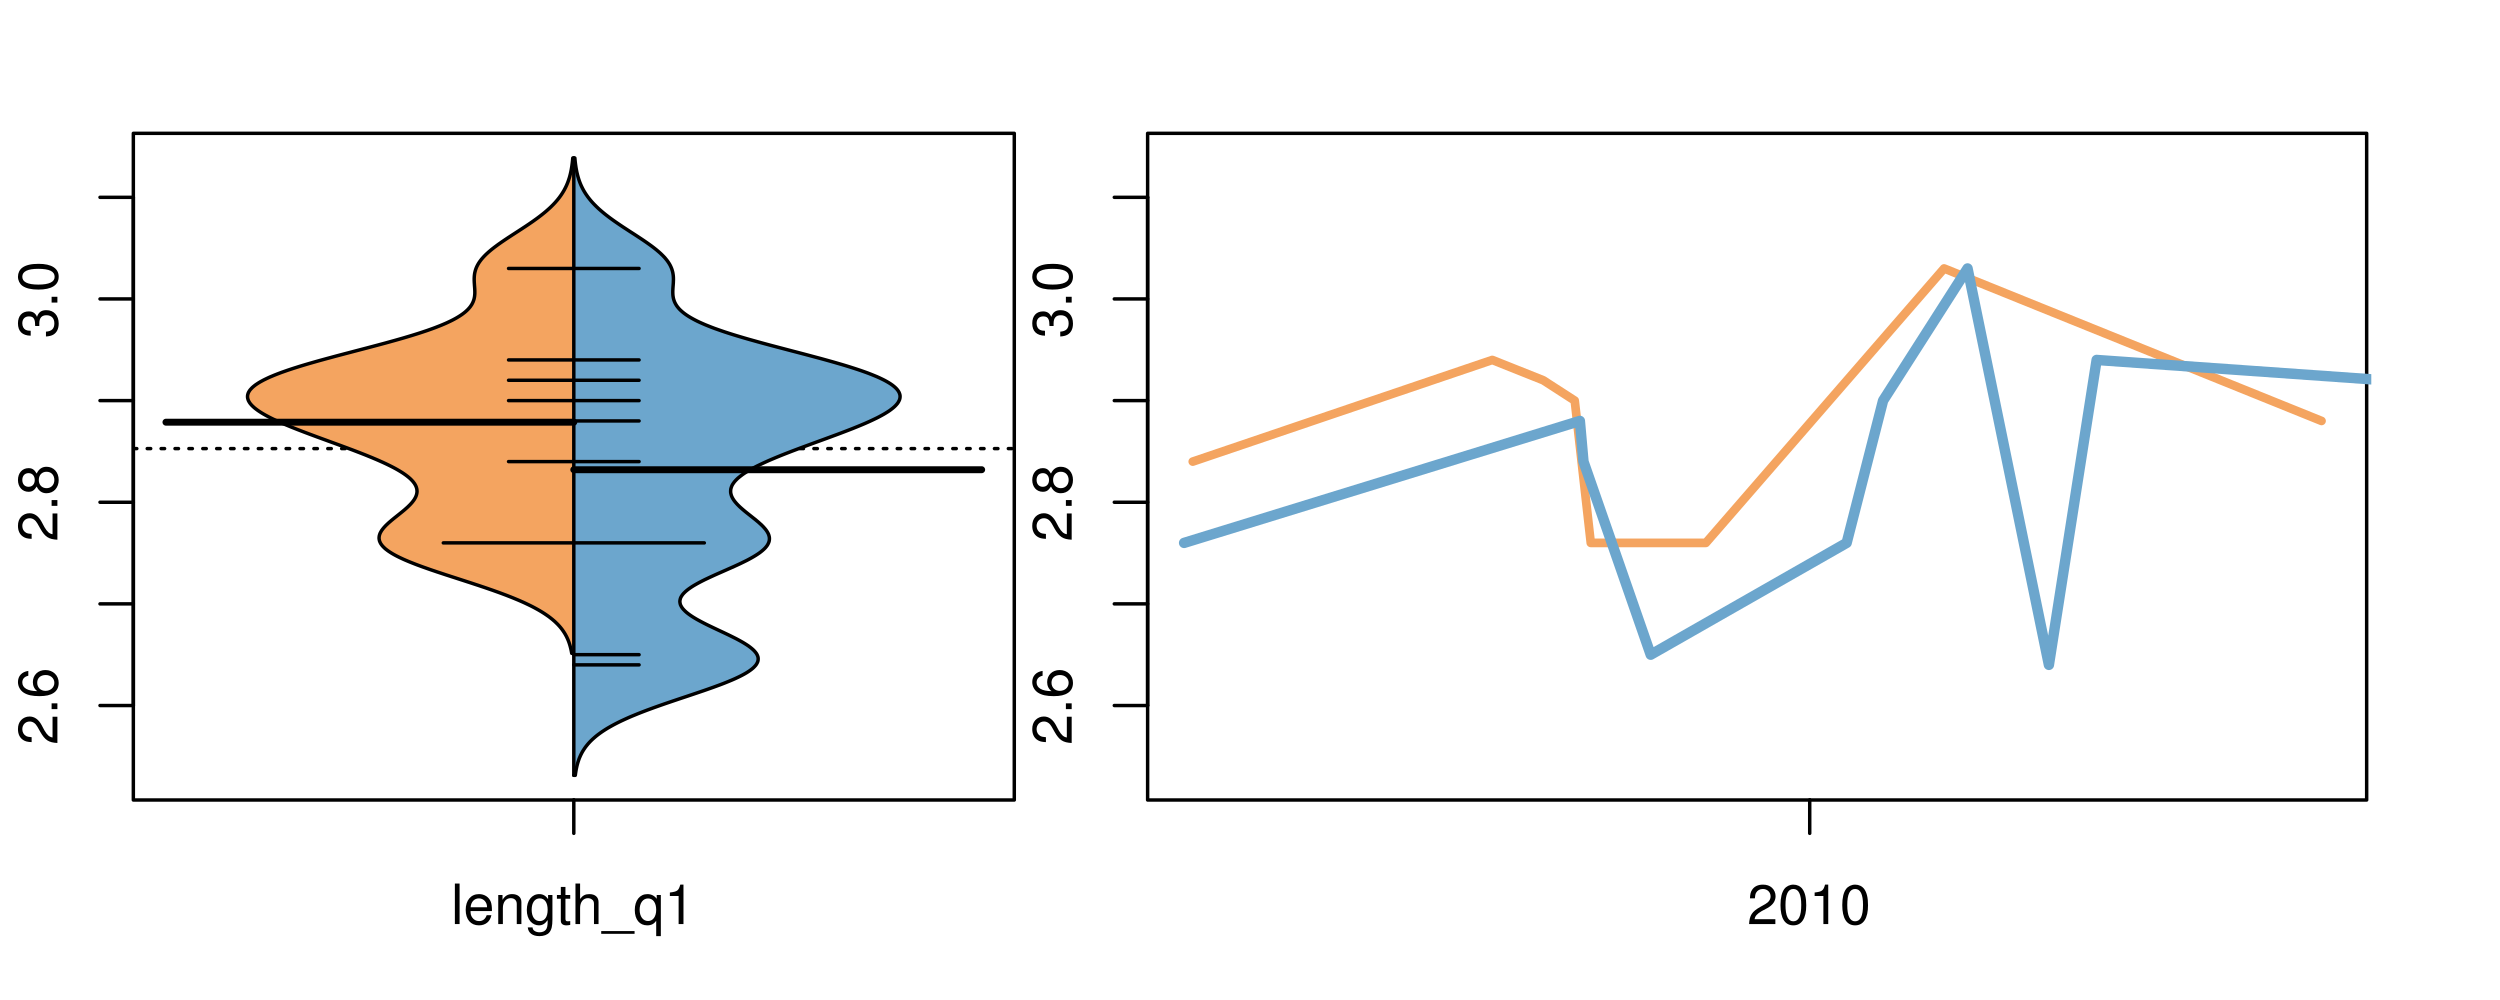 <?xml version="1.0" encoding="UTF-8"?>
<svg xmlns="http://www.w3.org/2000/svg" xmlns:xlink="http://www.w3.org/1999/xlink" width="540pt" height="216pt" viewBox="0 0 540 216" version="1.1">
<defs>
<g>
<symbol overflow="visible" id="glyph0-0">
<path style="stroke:none;" d="M -1.047 -6.078 L -1.047 -1.594 C -1.734 -1.703 -2.188 -2.094 -2.797 -3.125 L -3.438 -4.328 C -4.094 -5.516 -4.969 -6.125 -6.016 -6.125 C -6.719 -6.125 -7.375 -5.844 -7.844 -5.344 C -8.297 -4.844 -8.516 -4.219 -8.516 -3.406 C -8.516 -2.328 -8.125 -1.531 -7.406 -1.062 C -6.953 -0.75 -6.422 -0.625 -5.562 -0.594 L -5.562 -1.656 C -6.125 -1.688 -6.484 -1.766 -6.75 -1.906 C -7.266 -2.188 -7.578 -2.734 -7.578 -3.375 C -7.578 -4.328 -6.906 -5.047 -5.984 -5.047 C -5.312 -5.047 -4.734 -4.656 -4.312 -3.906 L -3.688 -2.797 C -2.672 -1.016 -1.875 -0.5 0 -0.406 L 0 -6.078 Z M -1.047 -6.078 "/>
</symbol>
<symbol overflow="visible" id="glyph0-1">
<path style="stroke:none;" d="M -1.25 -2.297 L -1.25 -1.047 L 0 -1.047 L 0 -2.297 Z M -1.25 -2.297 "/>
</symbol>
<symbol overflow="visible" id="glyph0-2">
<path style="stroke:none;" d="M -6.281 -5.969 C -7.688 -5.766 -8.516 -4.859 -8.516 -3.562 C -8.516 -2.625 -8.047 -1.781 -7.297 -1.281 C -6.469 -0.75 -5.422 -0.516 -3.875 -0.516 C -2.453 -0.516 -1.531 -0.734 -0.781 -1.234 C -0.094 -1.688 0.281 -2.438 0.281 -3.375 C 0.281 -4.984 -0.922 -6.156 -2.594 -6.156 C -4.172 -6.156 -5.297 -5.078 -5.297 -3.547 C -5.297 -2.719 -4.969 -2.047 -4.344 -1.594 C -6.422 -1.609 -7.578 -2.281 -7.578 -3.484 C -7.578 -4.234 -7.109 -4.75 -6.281 -4.922 Z M -4.359 -3.422 C -4.359 -4.438 -3.641 -5.078 -2.516 -5.078 C -1.438 -5.078 -0.656 -4.359 -0.656 -3.391 C -0.656 -2.406 -1.469 -1.656 -2.562 -1.656 C -3.625 -1.656 -4.359 -2.375 -4.359 -3.422 Z M -4.359 -3.422 "/>
</symbol>
<symbol overflow="visible" id="glyph0-3">
<path style="stroke:none;" d="M -4.469 -4.688 C -5 -5.562 -5.438 -5.859 -6.234 -5.859 C -7.578 -5.859 -8.516 -4.812 -8.516 -3.297 C -8.516 -1.797 -7.578 -0.75 -6.234 -0.75 C -5.453 -0.75 -5.016 -1.031 -4.469 -1.891 C -4.016 -0.922 -3.297 -0.438 -2.359 -0.438 C -0.797 -0.438 0.281 -1.625 0.281 -3.297 C 0.281 -4.984 -0.797 -6.156 -2.359 -6.156 C -3.297 -6.156 -4.016 -5.672 -4.469 -4.688 Z M -7.578 -3.297 C -7.578 -4.203 -7.047 -4.781 -6.219 -4.781 C -5.422 -4.781 -4.891 -4.188 -4.891 -3.297 C -4.891 -2.406 -5.422 -1.828 -6.234 -1.828 C -7.047 -1.828 -7.578 -2.406 -7.578 -3.297 Z M -4.016 -3.297 C -4.016 -4.359 -3.344 -5.078 -2.344 -5.078 C -1.328 -5.078 -0.656 -4.359 -0.656 -3.281 C -0.656 -2.25 -1.344 -1.531 -2.344 -1.531 C -3.344 -1.531 -4.016 -2.25 -4.016 -3.297 Z M -4.016 -3.297 "/>
</symbol>
<symbol overflow="visible" id="glyph0-4">
<path style="stroke:none;" d="M -3.906 -2.656 L -3.906 -3.234 C -3.906 -4.391 -3.391 -4.984 -2.359 -4.984 C -1.297 -4.984 -0.656 -4.328 -0.656 -3.234 C -0.656 -2.078 -1.234 -1.516 -2.469 -1.438 L -2.469 -0.391 C -1.781 -0.438 -1.344 -0.547 -0.953 -0.75 C -0.141 -1.188 0.281 -2.031 0.281 -3.188 C 0.281 -4.938 -0.766 -6.078 -2.375 -6.078 C -3.453 -6.078 -4.062 -5.656 -4.406 -4.625 C -4.719 -5.422 -5.312 -5.812 -6.172 -5.812 C -7.625 -5.812 -8.516 -4.844 -8.516 -3.234 C -8.516 -1.516 -7.578 -0.594 -5.766 -0.562 L -5.766 -1.625 C -6.281 -1.625 -6.562 -1.688 -6.828 -1.812 C -7.297 -2.047 -7.578 -2.578 -7.578 -3.234 C -7.578 -4.172 -7.031 -4.734 -6.125 -4.734 C -5.531 -4.734 -5.172 -4.531 -4.984 -4.062 C -4.859 -3.766 -4.812 -3.391 -4.797 -2.656 Z M -3.906 -2.656 "/>
</symbol>
<symbol overflow="visible" id="glyph0-5">
<path style="stroke:none;" d="M -8.516 -3.297 C -8.516 -2.516 -8.156 -1.781 -7.578 -1.344 C -6.828 -0.797 -5.688 -0.516 -4.109 -0.516 C -1.25 -0.516 0.281 -1.469 0.281 -3.297 C 0.281 -5.094 -1.25 -6.078 -4.047 -6.078 C -5.703 -6.078 -6.797 -5.812 -7.578 -5.25 C -8.172 -4.812 -8.516 -4.109 -8.516 -3.297 Z M -7.578 -3.297 C -7.578 -4.438 -6.422 -5 -4.141 -5 C -1.734 -5 -0.594 -4.453 -0.594 -3.281 C -0.594 -2.156 -1.781 -1.594 -4.109 -1.594 C -6.438 -1.594 -7.578 -2.156 -7.578 -3.297 Z M -7.578 -3.297 "/>
</symbol>
<symbol overflow="visible" id="glyph0-6">
<path style="stroke:none;" d="M -8.75 -5.938 L -8.75 -4.938 L -5.5 -4.938 C -6.125 -4.531 -6.469 -3.859 -6.469 -3.016 C -6.469 -1.375 -5.156 -0.312 -3.156 -0.312 C -1.031 -0.312 0.281 -1.359 0.281 -3.047 C 0.281 -3.906 -0.047 -4.516 -0.828 -5.047 L 0 -5.047 L 0 -5.938 Z M -5.531 -3.188 C -5.531 -4.266 -4.578 -4.938 -3.078 -4.938 C -1.625 -4.938 -0.656 -4.25 -0.656 -3.188 C -0.656 -2.094 -1.625 -1.359 -3.094 -1.359 C -4.562 -1.359 -5.531 -2.094 -5.531 -3.188 Z M -5.531 -3.188 "/>
</symbol>
<symbol overflow="visible" id="glyph0-7">
<path style="stroke:none;" d="M -6.281 -3.094 L -6.281 -2.047 L -7.266 -2.047 C -7.688 -2.047 -7.906 -2.297 -7.906 -2.75 C -7.906 -2.828 -7.906 -2.875 -7.891 -3.094 L -8.719 -3.094 C -8.766 -2.875 -8.781 -2.734 -8.781 -2.531 C -8.781 -1.609 -8.25 -1.062 -7.359 -1.062 L -6.281 -1.062 L -6.281 -0.219 L -5.469 -0.219 L -5.469 -1.062 L 0 -1.062 L 0 -2.047 L -5.469 -2.047 L -5.469 -3.094 Z M -6.281 -3.094 "/>
</symbol>
<symbol overflow="visible" id="glyph0-8">
<path style="stroke:none;" d="M 1.516 -6.938 L 1.516 0.266 L 2.109 0.266 L 2.109 -6.938 Z M 1.516 -6.938 "/>
</symbol>
<symbol overflow="visible" id="glyph0-9">
<path style="stroke:none;" d="M -6.469 -3.266 C -6.469 -1.5 -5.203 -0.438 -3.094 -0.438 C -0.984 -0.438 0.281 -1.484 0.281 -3.281 C 0.281 -5.047 -0.984 -6.125 -3.047 -6.125 C -5.219 -6.125 -6.469 -5.078 -6.469 -3.266 Z M -5.547 -3.281 C -5.547 -4.406 -4.625 -5.078 -3.062 -5.078 C -1.578 -5.078 -0.641 -4.375 -0.641 -3.281 C -0.641 -2.156 -1.578 -1.469 -3.094 -1.469 C -4.609 -1.469 -5.547 -2.156 -5.547 -3.281 Z M -5.547 -3.281 "/>
</symbol>
<symbol overflow="visible" id="glyph0-10">
<path style="stroke:none;" d="M -8.75 -1.828 L -8.75 -0.812 L 0 -0.812 L 0 -1.828 Z M -8.75 -1.828 "/>
</symbol>
<symbol overflow="visible" id="glyph0-11">
<path style="stroke:none;" d="M -6.062 -3.109 L 0 -3.109 L 0 -4.156 L -8.516 -4.156 L -8.516 -3.469 C -7.203 -3.094 -7.016 -2.859 -6.812 -1.219 L -6.062 -1.219 Z M -6.062 -3.109 "/>
</symbol>
<symbol overflow="visible" id="glyph0-12">
<path style="stroke:none;" d="M 0 -3.422 L -6.281 -5.828 L -6.281 -4.703 L -1.188 -2.922 L -6.281 -1.25 L -6.281 -0.125 L 0 -2.328 Z M 0 -3.422 "/>
</symbol>
<symbol overflow="visible" id="glyph0-13">
<path style="stroke:none;" d="M -0.594 -6.422 C -0.562 -6.312 -0.562 -6.266 -0.562 -6.203 C -0.562 -5.859 -0.75 -5.656 -1.062 -5.656 L -4.75 -5.656 C -5.875 -5.656 -6.469 -4.844 -6.469 -3.297 C -6.469 -2.391 -6.203 -1.625 -5.734 -1.219 C -5.406 -0.922 -5.047 -0.797 -4.422 -0.781 L -4.422 -1.781 C -5.203 -1.875 -5.547 -2.328 -5.547 -3.266 C -5.547 -4.156 -5.203 -4.672 -4.609 -4.672 L -4.344 -4.672 C -3.922 -4.672 -3.75 -4.422 -3.641 -3.625 C -3.469 -2.203 -3.422 -1.984 -3.266 -1.609 C -2.969 -0.875 -2.406 -0.5 -1.578 -0.5 C -0.438 -0.5 0.281 -1.297 0.281 -2.562 C 0.281 -3.359 0 -4 -0.641 -4.703 C -0.016 -4.781 0.281 -5.094 0.281 -5.734 C 0.281 -5.938 0.25 -6.094 0.172 -6.422 Z M -1.984 -4.672 C -1.641 -4.672 -1.438 -4.578 -1.156 -4.266 C -0.797 -3.859 -0.594 -3.375 -0.594 -2.781 C -0.594 -2 -0.969 -1.547 -1.609 -1.547 C -2.266 -1.547 -2.609 -1.984 -2.766 -3.062 C -2.906 -4.109 -2.953 -4.328 -3.109 -4.672 Z M -1.984 -4.672 "/>
</symbol>
<symbol overflow="visible" id="glyph0-14">
<path style="stroke:none;" d="M 0 -5.781 L -6.281 -5.781 L -6.281 -4.781 L -2.719 -4.781 C -1.438 -4.781 -0.594 -4.109 -0.594 -3.078 C -0.594 -2.281 -1.078 -1.781 -1.844 -1.781 L -6.281 -1.781 L -6.281 -0.781 L -1.438 -0.781 C -0.391 -0.781 0.281 -1.562 0.281 -2.781 C 0.281 -3.703 -0.047 -4.297 -0.875 -4.891 L 0 -4.891 Z M 0 -5.781 "/>
</symbol>
<symbol overflow="visible" id="glyph0-15">
<path style="stroke:none;" d="M -2.812 -6.156 C -3.766 -6.156 -4.344 -6.078 -4.812 -5.906 C -5.844 -5.5 -6.469 -4.531 -6.469 -3.359 C -6.469 -1.609 -5.125 -0.484 -3.062 -0.484 C -1 -0.484 0.281 -1.578 0.281 -3.344 C 0.281 -4.781 -0.547 -5.766 -1.906 -6.031 L -1.906 -5.016 C -1.078 -4.734 -0.641 -4.172 -0.641 -3.375 C -0.641 -2.734 -0.938 -2.203 -1.469 -1.859 C -1.828 -1.625 -2.188 -1.531 -2.812 -1.531 Z M -3.625 -1.547 C -4.781 -1.625 -5.547 -2.344 -5.547 -3.344 C -5.547 -4.328 -4.734 -5.094 -3.703 -5.094 C -3.672 -5.094 -3.641 -5.094 -3.625 -5.078 Z M -3.625 -1.547 "/>
</symbol>
<symbol overflow="visible" id="glyph1-0">
<path style="stroke:none;" d="M 1.828 -8.75 L 0.812 -8.75 L 0.812 0 L 1.828 0 Z M 1.828 -8.75 "/>
</symbol>
<symbol overflow="visible" id="glyph1-1">
<path style="stroke:none;" d="M 6.156 -2.812 C 6.156 -3.766 6.078 -4.344 5.906 -4.812 C 5.5 -5.844 4.531 -6.469 3.359 -6.469 C 1.609 -6.469 0.484 -5.125 0.484 -3.062 C 0.484 -1 1.578 0.281 3.344 0.281 C 4.781 0.281 5.766 -0.547 6.031 -1.906 L 5.016 -1.906 C 4.734 -1.078 4.172 -0.641 3.375 -0.641 C 2.734 -0.641 2.203 -0.938 1.859 -1.469 C 1.625 -1.828 1.531 -2.188 1.531 -2.812 Z M 1.547 -3.625 C 1.625 -4.781 2.344 -5.547 3.344 -5.547 C 4.328 -5.547 5.094 -4.734 5.094 -3.703 C 5.094 -3.672 5.094 -3.641 5.078 -3.625 Z M 1.547 -3.625 "/>
</symbol>
<symbol overflow="visible" id="glyph1-2">
<path style="stroke:none;" d="M 0.844 -6.281 L 0.844 0 L 1.844 0 L 1.844 -3.469 C 1.844 -4.75 2.516 -5.594 3.547 -5.594 C 4.344 -5.594 4.844 -5.109 4.844 -4.359 L 4.844 0 L 5.844 0 L 5.844 -4.75 C 5.844 -5.797 5.062 -6.469 3.859 -6.469 C 2.922 -6.469 2.312 -6.109 1.766 -5.234 L 1.766 -6.281 Z M 0.844 -6.281 "/>
</symbol>
<symbol overflow="visible" id="glyph1-3">
<path style="stroke:none;" d="M 4.938 -6.281 L 4.938 -5.375 C 4.438 -6.125 3.828 -6.469 3.031 -6.469 C 1.422 -6.469 0.344 -5.078 0.344 -3.031 C 0.344 -2 0.625 -1.156 1.141 -0.562 C 1.609 -0.031 2.281 0.281 2.938 0.281 C 3.734 0.281 4.281 -0.062 4.844 -0.859 L 4.844 -0.531 C 4.844 0.328 4.734 0.844 4.484 1.188 C 4.219 1.562 3.703 1.781 3.094 1.781 C 2.641 1.781 2.234 1.656 1.953 1.438 C 1.734 1.266 1.625 1.094 1.578 0.719 L 0.547 0.719 C 0.656 1.906 1.578 2.609 3.062 2.609 C 4 2.609 4.797 2.312 5.203 1.812 C 5.688 1.234 5.875 0.438 5.875 -1.031 L 5.875 -6.281 Z M 3.125 -5.547 C 4.219 -5.547 4.844 -4.625 4.844 -3.062 C 4.844 -1.562 4.203 -0.641 3.141 -0.641 C 2.047 -0.641 1.391 -1.578 1.391 -3.094 C 1.391 -4.609 2.062 -5.547 3.125 -5.547 Z M 3.125 -5.547 "/>
</symbol>
<symbol overflow="visible" id="glyph1-4">
<path style="stroke:none;" d="M 3.047 -6.281 L 2.016 -6.281 L 2.016 -8.016 L 1.016 -8.016 L 1.016 -6.281 L 0.172 -6.281 L 0.172 -5.469 L 1.016 -5.469 L 1.016 -0.719 C 1.016 -0.078 1.453 0.281 2.234 0.281 C 2.469 0.281 2.719 0.25 3.047 0.188 L 3.047 -0.641 C 2.922 -0.609 2.766 -0.594 2.562 -0.594 C 2.141 -0.594 2.016 -0.719 2.016 -1.156 L 2.016 -5.469 L 3.047 -5.469 Z M 3.047 -6.281 "/>
</symbol>
<symbol overflow="visible" id="glyph1-5">
<path style="stroke:none;" d="M 0.844 -8.75 L 0.844 0 L 1.844 0 L 1.844 -3.469 C 1.844 -4.75 2.516 -5.594 3.547 -5.594 C 3.859 -5.594 4.188 -5.484 4.422 -5.297 C 4.719 -5.094 4.844 -4.797 4.844 -4.359 L 4.844 0 L 5.828 0 L 5.828 -4.75 C 5.828 -5.812 5.078 -6.469 3.859 -6.469 C 2.969 -6.469 2.422 -6.188 1.844 -5.422 L 1.844 -8.75 Z M 0.844 -8.75 "/>
</symbol>
<symbol overflow="visible" id="glyph1-6">
<path style="stroke:none;" d="M 6.938 1.516 L -0.266 1.516 L -0.266 2.109 L 6.938 2.109 Z M 6.938 1.516 "/>
</symbol>
<symbol overflow="visible" id="glyph1-7">
<path style="stroke:none;" d="M 5.938 2.609 L 5.938 -6.281 L 5.047 -6.281 L 5.047 -5.453 C 4.578 -6.109 3.875 -6.469 3.047 -6.469 C 1.391 -6.469 0.312 -5.109 0.312 -3.031 C 0.312 -0.984 1.344 0.281 3 0.281 C 3.875 0.281 4.469 -0.031 4.938 -0.719 L 4.938 2.609 Z M 3.188 -5.531 C 4.266 -5.531 4.938 -4.578 4.938 -3.062 C 4.938 -1.625 4.25 -0.656 3.188 -0.656 C 2.094 -0.656 1.359 -1.625 1.359 -3.094 C 1.359 -4.547 2.094 -5.531 3.188 -5.531 Z M 3.188 -5.531 "/>
</symbol>
<symbol overflow="visible" id="glyph1-8">
<path style="stroke:none;" d="M 3.109 -6.062 L 3.109 0 L 4.156 0 L 4.156 -8.516 L 3.469 -8.516 C 3.094 -7.203 2.859 -7.016 1.219 -6.812 L 1.219 -6.062 Z M 3.109 -6.062 "/>
</symbol>
<symbol overflow="visible" id="glyph1-9">
<path style="stroke:none;" d="M 6.078 -1.047 L 1.594 -1.047 C 1.703 -1.734 2.094 -2.188 3.125 -2.797 L 4.328 -3.438 C 5.516 -4.094 6.125 -4.969 6.125 -6.016 C 6.125 -6.719 5.844 -7.375 5.344 -7.844 C 4.844 -8.297 4.219 -8.516 3.406 -8.516 C 2.328 -8.516 1.531 -8.125 1.062 -7.406 C 0.75 -6.953 0.625 -6.422 0.594 -5.562 L 1.656 -5.562 C 1.688 -6.125 1.766 -6.484 1.906 -6.75 C 2.188 -7.266 2.734 -7.578 3.375 -7.578 C 4.328 -7.578 5.047 -6.906 5.047 -5.984 C 5.047 -5.312 4.656 -4.734 3.906 -4.312 L 2.797 -3.688 C 1.016 -2.672 0.5 -1.875 0.406 0 L 6.078 0 Z M 6.078 -1.047 "/>
</symbol>
<symbol overflow="visible" id="glyph1-10">
<path style="stroke:none;" d="M 3.297 -8.516 C 2.516 -8.516 1.781 -8.156 1.344 -7.578 C 0.797 -6.828 0.516 -5.688 0.516 -4.109 C 0.516 -1.25 1.469 0.281 3.297 0.281 C 5.094 0.281 6.078 -1.25 6.078 -4.047 C 6.078 -5.703 5.812 -6.797 5.25 -7.578 C 4.812 -8.172 4.109 -8.516 3.297 -8.516 Z M 3.297 -7.578 C 4.438 -7.578 5 -6.422 5 -4.141 C 5 -1.734 4.453 -0.594 3.281 -0.594 C 2.156 -0.594 1.594 -1.781 1.594 -4.109 C 1.594 -6.438 2.156 -7.578 3.297 -7.578 Z M 3.297 -7.578 "/>
</symbol>
</g>
<clipPath id="clip1">
  <path d="M 28.801 28.801 L 220.086 28.801 L 220.086 173.801 L 28.801 173.801 Z M 28.801 28.801 "/>
</clipPath>
<clipPath id="clip2">
  <path d="M 247.887 28.801 L 512.199 28.801 L 512.199 173.801 L 247.887 173.801 Z M 247.887 28.801 "/>
</clipPath>
<clipPath id="clip3">
  <path d="M 233.484 14.398 L 526.598 14.398 L 526.598 188.199 L 233.484 188.199 Z M 233.484 14.398 "/>
</clipPath>
<clipPath id="clip4">
  <path d="M 247.887 28.801 L 512.199 28.801 L 512.199 173.801 L 247.887 173.801 Z M 247.887 28.801 "/>
</clipPath>
</defs>
<g id="surface926">
<path style="fill:none;stroke-width:0.75;stroke-linecap:round;stroke-linejoin:round;stroke:rgb(0%,0%,0%);stroke-opacity:1;stroke-miterlimit:10;" d="M 28.801 172.801 L 219.086 172.801 L 219.086 28.801 L 28.801 28.801 L 28.801 172.801 "/>
<path style="fill:none;stroke-width:0.75;stroke-linecap:round;stroke-linejoin:round;stroke:rgb(0%,0%,0%);stroke-opacity:1;stroke-miterlimit:10;" d="M 28.801 152.391 L 28.801 42.621 "/>
<path style="fill:none;stroke-width:0.75;stroke-linecap:round;stroke-linejoin:round;stroke:rgb(0%,0%,0%);stroke-opacity:1;stroke-miterlimit:10;" d="M 28.801 152.391 L 21.602 152.391 "/>
<path style="fill:none;stroke-width:0.75;stroke-linecap:round;stroke-linejoin:round;stroke:rgb(0%,0%,0%);stroke-opacity:1;stroke-miterlimit:10;" d="M 28.801 130.438 L 21.602 130.438 "/>
<path style="fill:none;stroke-width:0.75;stroke-linecap:round;stroke-linejoin:round;stroke:rgb(0%,0%,0%);stroke-opacity:1;stroke-miterlimit:10;" d="M 28.801 108.484 L 21.602 108.484 "/>
<path style="fill:none;stroke-width:0.75;stroke-linecap:round;stroke-linejoin:round;stroke:rgb(0%,0%,0%);stroke-opacity:1;stroke-miterlimit:10;" d="M 28.801 86.531 L 21.602 86.531 "/>
<path style="fill:none;stroke-width:0.75;stroke-linecap:round;stroke-linejoin:round;stroke:rgb(0%,0%,0%);stroke-opacity:1;stroke-miterlimit:10;" d="M 28.801 64.574 L 21.602 64.574 "/>
<path style="fill:none;stroke-width:0.75;stroke-linecap:round;stroke-linejoin:round;stroke:rgb(0%,0%,0%);stroke-opacity:1;stroke-miterlimit:10;" d="M 28.801 42.621 L 21.602 42.621 "/>
<g style="fill:rgb(0%,0%,0%);fill-opacity:1;">
  <use xlink:href="#glyph0-0" x="12.396" y="160.891"/>
  <use xlink:href="#glyph0-1" x="12.396" y="154.219"/>
  <use xlink:href="#glyph0-2" x="12.396" y="150.883"/>
</g>
<g style="fill:rgb(0%,0%,0%);fill-opacity:1;">
  <use xlink:href="#glyph0-0" x="12.396" y="116.984"/>
  <use xlink:href="#glyph0-1" x="12.396" y="110.312"/>
  <use xlink:href="#glyph0-3" x="12.396" y="106.977"/>
</g>
<g style="fill:rgb(0%,0%,0%);fill-opacity:1;">
  <use xlink:href="#glyph0-4" x="12.396" y="73.074"/>
  <use xlink:href="#glyph0-1" x="12.396" y="66.402"/>
  <use xlink:href="#glyph0-5" x="12.396" y="63.066"/>
</g>
<path style="fill:none;stroke-width:0.75;stroke-linecap:round;stroke-linejoin:round;stroke:rgb(0%,0%,0%);stroke-opacity:1;stroke-miterlimit:10;" d="M 123.941 172.801 L 123.941 172.801 "/>
<path style="fill:none;stroke-width:0.75;stroke-linecap:round;stroke-linejoin:round;stroke:rgb(0%,0%,0%);stroke-opacity:1;stroke-miterlimit:10;" d="M 123.941 172.801 L 123.941 180 "/>
<g style="fill:rgb(0%,0%,0%);fill-opacity:1;">
  <use xlink:href="#glyph1-0" x="97.441" y="199.596"/>
  <use xlink:href="#glyph1-1" x="100.105" y="199.596"/>
  <use xlink:href="#glyph1-2" x="106.777" y="199.596"/>
  <use xlink:href="#glyph1-3" x="113.449" y="199.596"/>
  <use xlink:href="#glyph1-4" x="120.121" y="199.596"/>
  <use xlink:href="#glyph1-5" x="123.457" y="199.596"/>
  <use xlink:href="#glyph1-6" x="130.129" y="199.596"/>
  <use xlink:href="#glyph1-7" x="136.801" y="199.596"/>
  <use xlink:href="#glyph1-8" x="143.473" y="199.596"/>
</g>
<g clip-path="url(#clip1)" clip-rule="nonzero">
<path style="fill:none;stroke-width:0.75;stroke-linecap:round;stroke-linejoin:round;stroke:rgb(0%,0%,0%);stroke-opacity:1;stroke-dasharray:0.75,2.25;stroke-miterlimit:10;" d="M 28.801 96.898 L 219.086 96.898 "/>
<path style=" stroke:none;fill-rule:nonzero;fill:rgb(95.686%,64.314%,37.647%);fill-opacity:1;" d="M 123.941 34.133 L 123.719 34.133 L 123.699 34.344 L 123.68 34.551 L 123.66 34.762 L 123.637 34.973 L 123.613 35.18 L 123.586 35.391 L 123.559 35.598 L 123.531 35.809 L 123.5 36.02 L 123.465 36.227 L 123.43 36.438 L 123.395 36.645 L 123.352 36.855 L 123.312 37.066 L 123.266 37.273 L 123.219 37.484 L 123.168 37.691 L 123.059 38.113 L 123 38.32 L 122.934 38.531 L 122.867 38.738 L 122.797 38.949 L 122.723 39.16 L 122.648 39.367 L 122.566 39.578 L 122.48 39.785 L 122.391 39.996 L 122.293 40.207 L 122.195 40.414 L 122.09 40.625 L 121.98 40.832 L 121.871 41.043 L 121.75 41.25 L 121.625 41.461 L 121.496 41.672 L 121.363 41.879 L 121.223 42.09 L 121.078 42.297 L 120.926 42.508 L 120.77 42.719 L 120.605 42.926 L 120.438 43.137 L 120.262 43.344 L 119.895 43.766 L 119.699 43.973 L 119.5 44.184 L 119.082 44.602 L 118.863 44.812 L 118.641 45.02 L 118.406 45.23 L 118.172 45.438 L 117.93 45.648 L 117.68 45.859 L 117.426 46.066 L 117.164 46.277 L 116.902 46.484 L 116.629 46.695 L 116.352 46.906 L 116.074 47.113 L 115.785 47.324 L 115.496 47.531 L 115.203 47.742 L 114.902 47.953 L 114.598 48.16 L 114.293 48.371 L 113.984 48.578 L 113.672 48.789 L 113.355 49 L 113.035 49.207 L 112.719 49.418 L 112.395 49.625 L 112.074 49.836 L 111.75 50.047 L 111.426 50.254 L 111.105 50.465 L 110.781 50.672 L 110.457 50.883 L 110.137 51.094 L 109.816 51.301 L 109.5 51.512 L 109.188 51.719 L 108.875 51.93 L 108.566 52.141 L 108.262 52.348 L 107.965 52.559 L 107.668 52.766 L 107.379 52.977 L 107.098 53.188 L 106.816 53.395 L 106.547 53.605 L 106.281 53.812 L 106.023 54.023 L 105.777 54.234 L 105.531 54.441 L 105.301 54.652 L 105.074 54.859 L 104.855 55.07 L 104.648 55.281 L 104.449 55.488 L 104.262 55.699 L 104.082 55.906 L 103.91 56.117 L 103.75 56.328 L 103.602 56.535 L 103.457 56.746 L 103.328 56.953 L 103.207 57.164 L 103.094 57.375 L 102.992 57.582 L 102.898 57.793 L 102.816 58 L 102.742 58.211 L 102.676 58.422 L 102.621 58.629 L 102.57 58.84 L 102.527 59.047 L 102.496 59.258 L 102.469 59.469 L 102.449 59.676 L 102.438 59.887 L 102.426 60.094 L 102.426 60.516 L 102.434 60.723 L 102.441 60.934 L 102.453 61.141 L 102.469 61.352 L 102.48 61.562 L 102.496 61.77 L 102.512 61.98 L 102.527 62.188 L 102.543 62.398 L 102.551 62.609 L 102.559 62.816 L 102.562 63.027 L 102.562 63.234 L 102.559 63.445 L 102.543 63.656 L 102.523 63.863 L 102.5 64.074 L 102.461 64.281 L 102.418 64.492 L 102.363 64.703 L 102.293 64.91 L 102.219 65.121 L 102.129 65.328 L 102.023 65.539 L 101.914 65.75 L 101.777 65.957 L 101.637 66.168 L 101.477 66.375 L 101.297 66.586 L 101.109 66.797 L 100.898 67.004 L 100.672 67.215 L 100.434 67.422 L 100.168 67.633 L 99.887 67.844 L 99.59 68.051 L 99.27 68.262 L 98.938 68.469 L 98.582 68.68 L 98.203 68.891 L 97.816 69.098 L 97.398 69.309 L 96.965 69.516 L 96.516 69.727 L 96.039 69.938 L 95.551 70.145 L 95.043 70.355 L 94.512 70.562 L 93.973 70.773 L 93.402 70.984 L 92.82 71.191 L 92.227 71.402 L 91.605 71.609 L 90.977 71.82 L 90.328 72.031 L 89.668 72.238 L 88.992 72.449 L 88.301 72.656 L 87.598 72.867 L 86.883 73.078 L 86.152 73.285 L 85.414 73.496 L 84.668 73.703 L 83.91 73.914 L 83.145 74.125 L 82.371 74.332 L 81.59 74.543 L 80.805 74.75 L 79.219 75.172 L 78.422 75.379 L 77.621 75.59 L 76.824 75.797 L 75.223 76.219 L 74.426 76.426 L 73.633 76.637 L 72.844 76.844 L 72.059 77.055 L 71.281 77.266 L 70.508 77.473 L 69.742 77.684 L 68.988 77.891 L 68.238 78.102 L 67.508 78.312 L 66.781 78.52 L 66.066 78.73 L 65.371 78.938 L 64.684 79.148 L 64.016 79.359 L 63.363 79.566 L 62.719 79.777 L 62.102 79.984 L 61.5 80.195 L 60.91 80.402 L 60.348 80.613 L 59.797 80.824 L 59.273 81.031 L 58.77 81.242 L 58.277 81.449 L 57.82 81.66 L 57.379 81.871 L 56.957 82.078 L 56.566 82.289 L 56.188 82.496 L 55.84 82.707 L 55.516 82.918 L 55.207 83.125 L 54.934 83.336 L 54.68 83.543 L 54.445 83.754 L 54.246 83.965 L 54.059 84.172 L 53.902 84.383 L 53.773 84.59 L 53.656 84.801 L 53.578 85.012 L 53.516 85.219 L 53.477 85.43 L 53.465 85.637 L 53.473 85.848 L 53.508 86.059 L 53.566 86.266 L 53.637 86.477 L 53.742 86.684 L 53.863 86.895 L 54.004 87.105 L 54.172 87.312 L 54.355 87.523 L 54.562 87.73 L 54.789 87.941 L 55.031 88.152 L 55.297 88.359 L 55.578 88.57 L 55.875 88.777 L 56.195 88.988 L 56.527 89.199 L 56.875 89.406 L 57.242 89.617 L 57.621 89.824 L 58.016 90.035 L 58.426 90.246 L 58.844 90.453 L 59.285 90.664 L 59.73 90.871 L 60.188 91.082 L 60.66 91.293 L 61.137 91.5 L 61.629 91.711 L 62.129 91.918 L 62.637 92.129 L 63.152 92.34 L 63.676 92.547 L 64.207 92.758 L 64.746 92.965 L 65.289 93.176 L 65.84 93.387 L 66.391 93.594 L 66.949 93.805 L 67.512 94.012 L 68.645 94.434 L 69.215 94.641 L 69.785 94.852 L 70.359 95.059 L 70.93 95.27 L 71.504 95.48 L 72.078 95.688 L 72.648 95.898 L 73.219 96.105 L 73.789 96.316 L 74.355 96.527 L 74.918 96.734 L 75.477 96.945 L 76.035 97.152 L 76.586 97.363 L 77.133 97.574 L 77.676 97.781 L 78.211 97.992 L 78.742 98.199 L 79.266 98.41 L 79.781 98.621 L 80.293 98.828 L 80.789 99.039 L 81.281 99.246 L 81.766 99.457 L 82.238 99.668 L 82.703 99.875 L 83.156 100.086 L 83.598 100.293 L 84.031 100.504 L 84.449 100.715 L 84.855 100.922 L 85.254 101.133 L 85.633 101.34 L 86 101.551 L 86.355 101.762 L 86.691 101.969 L 87.023 102.18 L 87.328 102.387 L 87.625 102.598 L 87.906 102.809 L 88.168 103.016 L 88.418 103.227 L 88.648 103.434 L 88.859 103.645 L 89.059 103.855 L 89.238 104.062 L 89.398 104.273 L 89.551 104.48 L 89.672 104.691 L 89.785 104.902 L 89.879 105.109 L 89.949 105.32 L 90.008 105.527 L 90.047 105.738 L 90.066 105.949 L 90.078 106.156 L 90.059 106.367 L 90.031 106.574 L 89.984 106.785 L 89.922 106.996 L 89.844 107.203 L 89.75 107.414 L 89.637 107.621 L 89.52 107.832 L 89.375 108.043 L 89.223 108.25 L 89.062 108.461 L 88.883 108.668 L 88.695 108.879 L 88.492 109.09 L 88.281 109.297 L 88.066 109.508 L 87.836 109.715 L 87.359 110.137 L 87.109 110.344 L 86.855 110.555 L 86.598 110.762 L 86.074 111.184 L 85.812 111.391 L 85.551 111.602 L 85.289 111.809 L 85.027 112.02 L 84.773 112.23 L 84.52 112.438 L 84.277 112.648 L 84.035 112.855 L 83.805 113.066 L 83.582 113.277 L 83.363 113.484 L 83.164 113.695 L 82.973 113.902 L 82.793 114.113 L 82.629 114.324 L 82.473 114.531 L 82.34 114.742 L 82.223 114.949 L 82.113 115.16 L 82.031 115.371 L 81.965 115.578 L 81.914 115.789 L 81.891 115.996 L 81.875 116.207 L 81.891 116.418 L 81.926 116.625 L 81.973 116.836 L 82.055 117.043 L 82.152 117.254 L 82.27 117.465 L 82.418 117.672 L 82.578 117.883 L 82.766 118.09 L 82.98 118.301 L 83.203 118.512 L 83.465 118.719 L 83.742 118.93 L 84.039 119.137 L 84.363 119.348 L 84.699 119.555 L 85.062 119.766 L 85.445 119.977 L 85.844 120.184 L 86.27 120.395 L 86.711 120.602 L 87.164 120.812 L 87.645 121.023 L 88.133 121.23 L 88.645 121.441 L 89.168 121.648 L 89.703 121.859 L 90.258 122.07 L 90.82 122.277 L 91.395 122.488 L 91.984 122.695 L 92.578 122.906 L 93.184 123.117 L 93.801 123.324 L 94.418 123.535 L 95.047 123.742 L 95.68 123.953 L 96.316 124.164 L 96.961 124.371 L 97.605 124.582 L 98.25 124.789 L 99.547 125.211 L 100.191 125.418 L 100.836 125.629 L 101.48 125.836 L 102.754 126.258 L 103.387 126.465 L 104.012 126.676 L 104.633 126.883 L 105.246 127.094 L 105.852 127.305 L 106.453 127.512 L 107.039 127.723 L 107.621 127.93 L 108.195 128.141 L 108.758 128.352 L 109.312 128.559 L 109.852 128.77 L 110.383 128.977 L 110.906 129.188 L 111.41 129.398 L 111.91 129.605 L 112.395 129.816 L 112.867 130.023 L 113.332 130.234 L 113.777 130.445 L 114.215 130.652 L 114.645 130.863 L 115.051 131.07 L 115.453 131.281 L 115.84 131.492 L 116.215 131.699 L 116.578 131.91 L 116.926 132.117 L 117.266 132.328 L 117.594 132.539 L 117.906 132.746 L 118.211 132.957 L 118.504 133.164 L 118.781 133.375 L 119.051 133.586 L 119.309 133.793 L 119.555 134.004 L 119.797 134.211 L 120.02 134.422 L 120.238 134.633 L 120.449 134.84 L 120.645 135.051 L 120.836 135.258 L 121.016 135.469 L 121.188 135.68 L 121.352 135.887 L 121.504 136.098 L 121.652 136.305 L 121.793 136.516 L 121.926 136.727 L 122.055 136.934 L 122.172 137.145 L 122.285 137.352 L 122.395 137.562 L 122.492 137.773 L 122.59 137.98 L 122.68 138.191 L 122.762 138.398 L 122.844 138.609 L 122.918 138.82 L 122.988 139.027 L 123.055 139.238 L 123.117 139.445 L 123.176 139.656 L 123.23 139.867 L 123.281 140.074 L 123.332 140.285 L 123.375 140.492 L 123.418 140.703 L 123.457 140.914 L 123.492 141.121 L 123.941 141.121 Z M 123.941 34.133 "/>
<path style="fill:none;stroke-width:0.75;stroke-linecap:round;stroke-linejoin:round;stroke:rgb(0%,0%,0%);stroke-opacity:1;stroke-miterlimit:10;" d="M 123.941 34.133 L 123.719 34.133 L 123.699 34.344 L 123.68 34.551 L 123.66 34.762 L 123.637 34.973 L 123.613 35.18 L 123.586 35.391 L 123.559 35.598 L 123.531 35.809 L 123.5 36.02 L 123.465 36.227 L 123.43 36.438 L 123.395 36.645 L 123.352 36.855 L 123.312 37.066 L 123.266 37.273 L 123.219 37.484 L 123.168 37.691 L 123.059 38.113 L 123 38.32 L 122.934 38.531 L 122.867 38.738 L 122.797 38.949 L 122.723 39.16 L 122.648 39.367 L 122.566 39.578 L 122.48 39.785 L 122.391 39.996 L 122.293 40.207 L 122.195 40.414 L 122.09 40.625 L 121.98 40.832 L 121.871 41.043 L 121.75 41.25 L 121.625 41.461 L 121.496 41.672 L 121.363 41.879 L 121.223 42.09 L 121.078 42.297 L 120.926 42.508 L 120.77 42.719 L 120.605 42.926 L 120.438 43.137 L 120.262 43.344 L 119.895 43.766 L 119.699 43.973 L 119.5 44.184 L 119.082 44.602 L 118.863 44.812 L 118.641 45.02 L 118.406 45.23 L 118.172 45.438 L 117.93 45.648 L 117.68 45.859 L 117.426 46.066 L 117.164 46.277 L 116.902 46.484 L 116.629 46.695 L 116.352 46.906 L 116.074 47.113 L 115.785 47.324 L 115.496 47.531 L 115.203 47.742 L 114.902 47.953 L 114.598 48.16 L 114.293 48.371 L 113.984 48.578 L 113.672 48.789 L 113.355 49 L 113.035 49.207 L 112.719 49.418 L 112.395 49.625 L 112.074 49.836 L 111.75 50.047 L 111.426 50.254 L 111.105 50.465 L 110.781 50.672 L 110.457 50.883 L 110.137 51.094 L 109.816 51.301 L 109.5 51.512 L 109.188 51.719 L 108.875 51.93 L 108.566 52.141 L 108.262 52.348 L 107.965 52.559 L 107.668 52.766 L 107.379 52.977 L 107.098 53.188 L 106.816 53.395 L 106.547 53.605 L 106.281 53.812 L 106.023 54.023 L 105.777 54.234 L 105.531 54.441 L 105.301 54.652 L 105.074 54.859 L 104.855 55.07 L 104.648 55.281 L 104.449 55.488 L 104.262 55.699 L 104.082 55.906 L 103.91 56.117 L 103.75 56.328 L 103.602 56.535 L 103.457 56.746 L 103.328 56.953 L 103.207 57.164 L 103.094 57.375 L 102.992 57.582 L 102.898 57.793 L 102.816 58 L 102.742 58.211 L 102.676 58.422 L 102.621 58.629 L 102.57 58.84 L 102.527 59.047 L 102.496 59.258 L 102.469 59.469 L 102.449 59.676 L 102.438 59.887 L 102.426 60.094 L 102.426 60.516 L 102.434 60.723 L 102.441 60.934 L 102.453 61.141 L 102.469 61.352 L 102.48 61.562 L 102.496 61.77 L 102.512 61.98 L 102.527 62.188 L 102.543 62.398 L 102.551 62.609 L 102.559 62.816 L 102.562 63.027 L 102.562 63.234 L 102.559 63.445 L 102.543 63.656 L 102.523 63.863 L 102.5 64.074 L 102.461 64.281 L 102.418 64.492 L 102.363 64.703 L 102.293 64.91 L 102.219 65.121 L 102.129 65.328 L 102.023 65.539 L 101.914 65.75 L 101.777 65.957 L 101.637 66.168 L 101.477 66.375 L 101.297 66.586 L 101.109 66.797 L 100.898 67.004 L 100.672 67.215 L 100.434 67.422 L 100.168 67.633 L 99.887 67.844 L 99.59 68.051 L 99.27 68.262 L 98.938 68.469 L 98.582 68.68 L 98.203 68.891 L 97.816 69.098 L 97.398 69.309 L 96.965 69.516 L 96.516 69.727 L 96.039 69.938 L 95.551 70.145 L 95.043 70.355 L 94.512 70.562 L 93.973 70.773 L 93.402 70.984 L 92.82 71.191 L 92.227 71.402 L 91.605 71.609 L 90.977 71.82 L 90.328 72.031 L 89.668 72.238 L 88.992 72.449 L 88.301 72.656 L 87.598 72.867 L 86.883 73.078 L 86.152 73.285 L 85.414 73.496 L 84.668 73.703 L 83.91 73.914 L 83.145 74.125 L 82.371 74.332 L 81.59 74.543 L 80.805 74.75 L 79.219 75.172 L 78.422 75.379 L 77.621 75.59 L 76.824 75.797 L 75.223 76.219 L 74.426 76.426 L 73.633 76.637 L 72.844 76.844 L 72.059 77.055 L 71.281 77.266 L 70.508 77.473 L 69.742 77.684 L 68.988 77.891 L 68.238 78.102 L 67.508 78.312 L 66.781 78.52 L 66.066 78.73 L 65.371 78.938 L 64.684 79.148 L 64.016 79.359 L 63.363 79.566 L 62.719 79.777 L 62.102 79.984 L 61.5 80.195 L 60.91 80.402 L 60.348 80.613 L 59.797 80.824 L 59.273 81.031 L 58.77 81.242 L 58.277 81.449 L 57.82 81.66 L 57.379 81.871 L 56.957 82.078 L 56.566 82.289 L 56.188 82.496 L 55.84 82.707 L 55.516 82.918 L 55.207 83.125 L 54.934 83.336 L 54.68 83.543 L 54.445 83.754 L 54.246 83.965 L 54.059 84.172 L 53.902 84.383 L 53.773 84.59 L 53.656 84.801 L 53.578 85.012 L 53.516 85.219 L 53.477 85.43 L 53.465 85.637 L 53.473 85.848 L 53.508 86.059 L 53.566 86.266 L 53.637 86.477 L 53.742 86.684 L 53.863 86.895 L 54.004 87.105 L 54.172 87.312 L 54.355 87.523 L 54.562 87.73 L 54.789 87.941 L 55.031 88.152 L 55.297 88.359 L 55.578 88.57 L 55.875 88.777 L 56.195 88.988 L 56.527 89.199 L 56.875 89.406 L 57.242 89.617 L 57.621 89.824 L 58.016 90.035 L 58.426 90.246 L 58.844 90.453 L 59.285 90.664 L 59.73 90.871 L 60.188 91.082 L 60.66 91.293 L 61.137 91.5 L 61.629 91.711 L 62.129 91.918 L 62.637 92.129 L 63.152 92.34 L 63.676 92.547 L 64.207 92.758 L 64.746 92.965 L 65.289 93.176 L 65.84 93.387 L 66.391 93.594 L 66.949 93.805 L 67.512 94.012 L 68.645 94.434 L 69.215 94.641 L 69.785 94.852 L 70.359 95.059 L 70.93 95.27 L 71.504 95.48 L 72.078 95.688 L 72.648 95.898 L 73.219 96.105 L 73.789 96.316 L 74.355 96.527 L 74.918 96.734 L 75.477 96.945 L 76.035 97.152 L 76.586 97.363 L 77.133 97.574 L 77.676 97.781 L 78.211 97.992 L 78.742 98.199 L 79.266 98.41 L 79.781 98.621 L 80.293 98.828 L 80.789 99.039 L 81.281 99.246 L 81.766 99.457 L 82.238 99.668 L 82.703 99.875 L 83.156 100.086 L 83.598 100.293 L 84.031 100.504 L 84.449 100.715 L 84.855 100.922 L 85.254 101.133 L 85.633 101.34 L 86 101.551 L 86.355 101.762 L 86.691 101.969 L 87.023 102.18 L 87.328 102.387 L 87.625 102.598 L 87.906 102.809 L 88.168 103.016 L 88.418 103.227 L 88.648 103.434 L 88.859 103.645 L 89.059 103.855 L 89.238 104.062 L 89.398 104.273 L 89.551 104.48 L 89.672 104.691 L 89.785 104.902 L 89.879 105.109 L 89.949 105.32 L 90.008 105.527 L 90.047 105.738 L 90.066 105.949 L 90.078 106.156 L 90.059 106.367 L 90.031 106.574 L 89.984 106.785 L 89.922 106.996 L 89.844 107.203 L 89.75 107.414 L 89.637 107.621 L 89.52 107.832 L 89.375 108.043 L 89.223 108.25 L 89.062 108.461 L 88.883 108.668 L 88.695 108.879 L 88.492 109.09 L 88.281 109.297 L 88.066 109.508 L 87.836 109.715 L 87.359 110.137 L 87.109 110.344 L 86.855 110.555 L 86.598 110.762 L 86.074 111.184 L 85.812 111.391 L 85.551 111.602 L 85.289 111.809 L 85.027 112.02 L 84.773 112.23 L 84.52 112.438 L 84.277 112.648 L 84.035 112.855 L 83.805 113.066 L 83.582 113.277 L 83.363 113.484 L 83.164 113.695 L 82.973 113.902 L 82.793 114.113 L 82.629 114.324 L 82.473 114.531 L 82.34 114.742 L 82.223 114.949 L 82.113 115.16 L 82.031 115.371 L 81.965 115.578 L 81.914 115.789 L 81.891 115.996 L 81.875 116.207 L 81.891 116.418 L 81.926 116.625 L 81.973 116.836 L 82.055 117.043 L 82.152 117.254 L 82.27 117.465 L 82.418 117.672 L 82.578 117.883 L 82.766 118.09 L 82.98 118.301 L 83.203 118.512 L 83.465 118.719 L 83.742 118.93 L 84.039 119.137 L 84.363 119.348 L 84.699 119.555 L 85.062 119.766 L 85.445 119.977 L 85.844 120.184 L 86.27 120.395 L 86.711 120.602 L 87.164 120.812 L 87.645 121.023 L 88.133 121.23 L 88.645 121.441 L 89.168 121.648 L 89.703 121.859 L 90.258 122.07 L 90.82 122.277 L 91.395 122.488 L 91.984 122.695 L 92.578 122.906 L 93.184 123.117 L 93.801 123.324 L 94.418 123.535 L 95.047 123.742 L 95.68 123.953 L 96.316 124.164 L 96.961 124.371 L 97.605 124.582 L 98.25 124.789 L 99.547 125.211 L 100.191 125.418 L 100.836 125.629 L 101.48 125.836 L 102.754 126.258 L 103.387 126.465 L 104.012 126.676 L 104.633 126.883 L 105.246 127.094 L 105.852 127.305 L 106.453 127.512 L 107.039 127.723 L 107.621 127.93 L 108.195 128.141 L 108.758 128.352 L 109.312 128.559 L 109.852 128.77 L 110.383 128.977 L 110.906 129.188 L 111.41 129.398 L 111.91 129.605 L 112.395 129.816 L 112.867 130.023 L 113.332 130.234 L 113.777 130.445 L 114.215 130.652 L 114.645 130.863 L 115.051 131.07 L 115.453 131.281 L 115.84 131.492 L 116.215 131.699 L 116.578 131.91 L 116.926 132.117 L 117.266 132.328 L 117.594 132.539 L 117.906 132.746 L 118.211 132.957 L 118.504 133.164 L 118.781 133.375 L 119.051 133.586 L 119.309 133.793 L 119.555 134.004 L 119.797 134.211 L 120.02 134.422 L 120.238 134.633 L 120.449 134.84 L 120.645 135.051 L 120.836 135.258 L 121.016 135.469 L 121.188 135.68 L 121.352 135.887 L 121.504 136.098 L 121.652 136.305 L 121.793 136.516 L 121.926 136.727 L 122.055 136.934 L 122.172 137.145 L 122.285 137.352 L 122.395 137.562 L 122.492 137.773 L 122.59 137.98 L 122.68 138.191 L 122.762 138.398 L 122.844 138.609 L 122.918 138.82 L 122.988 139.027 L 123.055 139.238 L 123.117 139.445 L 123.176 139.656 L 123.23 139.867 L 123.281 140.074 L 123.332 140.285 L 123.375 140.492 L 123.418 140.703 L 123.457 140.914 L 123.492 141.121 L 123.941 141.121 "/>
<path style=" stroke:none;fill-rule:nonzero;fill:rgb(42.353%,65.098%,80.392%);fill-opacity:1;" d="M 123.941 167.465 L 124.262 167.465 L 124.297 167.207 L 124.332 166.945 L 124.418 166.422 L 124.465 166.16 L 124.516 165.902 L 124.633 165.379 L 124.773 164.855 L 124.852 164.598 L 124.938 164.336 L 125.027 164.074 L 125.121 163.812 L 125.23 163.555 L 125.344 163.293 L 125.465 163.031 L 125.598 162.77 L 125.734 162.508 L 125.883 162.25 L 126.047 161.988 L 126.219 161.727 L 126.398 161.465 L 126.594 161.203 L 126.801 160.945 L 127.016 160.684 L 127.25 160.422 L 127.496 160.16 L 127.758 159.898 L 128.031 159.641 L 128.324 159.379 L 128.629 159.117 L 128.949 158.855 L 129.293 158.594 L 129.645 158.336 L 130.016 158.074 L 130.41 157.812 L 130.816 157.551 L 131.242 157.289 L 131.691 157.031 L 132.152 156.77 L 132.633 156.508 L 133.137 156.246 L 133.656 155.984 L 134.188 155.727 L 134.75 155.465 L 135.324 155.203 L 135.91 154.941 L 136.523 154.68 L 137.152 154.422 L 137.793 154.16 L 138.453 153.898 L 139.129 153.637 L 139.816 153.375 L 140.52 153.117 L 141.238 152.855 L 141.965 152.594 L 142.703 152.332 L 143.453 152.07 L 144.207 151.812 L 144.973 151.551 L 146.52 151.027 L 147.297 150.766 L 148.078 150.508 L 149.633 149.984 L 150.406 149.723 L 151.176 149.461 L 151.938 149.203 L 152.688 148.941 L 153.43 148.68 L 154.164 148.418 L 154.875 148.156 L 155.574 147.898 L 156.258 147.637 L 156.914 147.375 L 157.555 147.113 L 158.176 146.852 L 158.762 146.594 L 159.324 146.332 L 159.867 146.07 L 160.371 145.809 L 160.844 145.551 L 161.293 145.289 L 161.699 145.027 L 162.074 144.766 L 162.418 144.504 L 162.719 144.246 L 162.98 143.984 L 163.215 143.723 L 163.402 143.461 L 163.547 143.199 L 163.664 142.941 L 163.734 142.68 L 163.762 142.418 L 163.762 142.156 L 163.719 141.895 L 163.629 141.637 L 163.512 141.375 L 163.355 141.113 L 163.156 140.852 L 162.93 140.59 L 162.672 140.332 L 162.371 140.07 L 162.047 139.809 L 161.699 139.547 L 161.309 139.285 L 160.902 139.027 L 160.473 138.766 L 160.012 138.504 L 159.535 138.242 L 159.047 137.98 L 158.535 137.723 L 158.012 137.461 L 157.48 137.199 L 156.934 136.938 L 156.383 136.676 L 155.832 136.418 L 155.273 136.156 L 154.164 135.633 L 153.617 135.371 L 153.078 135.113 L 152.547 134.852 L 152.031 134.59 L 151.527 134.328 L 151.039 134.066 L 150.57 133.809 L 150.125 133.547 L 149.695 133.285 L 149.293 133.023 L 148.918 132.762 L 148.57 132.504 L 148.246 132.242 L 147.961 131.98 L 147.703 131.719 L 147.473 131.457 L 147.285 131.199 L 147.129 130.938 L 147 130.676 L 146.918 130.414 L 146.871 130.152 L 146.848 129.895 L 146.879 129.633 L 146.938 129.371 L 147.023 129.109 L 147.16 128.848 L 147.328 128.59 L 147.523 128.328 L 147.766 128.066 L 148.035 127.805 L 148.332 127.547 L 148.664 127.285 L 149.031 127.023 L 149.418 126.762 L 149.836 126.5 L 150.281 126.242 L 150.746 125.98 L 151.234 125.719 L 151.742 125.457 L 152.266 125.195 L 152.809 124.938 L 153.367 124.676 L 153.934 124.414 L 154.508 124.152 L 155.094 123.891 L 155.684 123.633 L 156.277 123.371 L 158.047 122.586 L 158.625 122.328 L 159.195 122.066 L 159.758 121.805 L 160.301 121.543 L 160.836 121.281 L 161.355 121.023 L 161.848 120.762 L 162.324 120.5 L 162.781 120.238 L 163.211 119.977 L 163.613 119.719 L 164 119.457 L 164.348 119.195 L 164.668 118.934 L 164.965 118.672 L 165.227 118.414 L 165.457 118.152 L 165.66 117.891 L 165.828 117.629 L 165.961 117.367 L 166.07 117.109 L 166.145 116.848 L 166.184 116.586 L 166.195 116.324 L 166.18 116.062 L 166.125 115.805 L 166.051 115.543 L 165.949 115.281 L 165.812 115.02 L 165.656 114.758 L 165.48 114.5 L 165.273 114.238 L 165.047 113.977 L 164.809 113.715 L 164.547 113.453 L 164.27 113.195 L 163.98 112.934 L 163.68 112.672 L 163.367 112.41 L 163.051 112.148 L 162.723 111.891 L 162.066 111.367 L 161.734 111.105 L 161.406 110.844 L 161.082 110.586 L 160.766 110.324 L 160.457 110.062 L 160.156 109.801 L 159.867 109.543 L 159.594 109.281 L 159.332 109.02 L 159.09 108.758 L 158.863 108.496 L 158.656 108.238 L 158.469 107.977 L 158.305 107.715 L 158.16 107.453 L 158.039 107.191 L 157.949 106.934 L 157.879 106.672 L 157.828 106.41 L 157.816 106.148 L 157.824 105.887 L 157.855 105.629 L 157.926 105.367 L 158.016 105.105 L 158.125 104.844 L 158.277 104.582 L 158.453 104.324 L 158.648 104.062 L 158.879 103.801 L 159.133 103.539 L 159.406 103.277 L 159.719 103.02 L 160.051 102.758 L 160.402 102.496 L 160.781 102.234 L 161.188 101.973 L 161.609 101.715 L 162.059 101.453 L 162.527 101.191 L 163.016 100.93 L 163.523 100.668 L 164.055 100.41 L 164.598 100.148 L 165.16 99.887 L 165.738 99.625 L 166.332 99.363 L 166.941 99.105 L 167.562 98.844 L 168.199 98.582 L 168.844 98.32 L 169.5 98.059 L 170.168 97.801 L 170.84 97.539 L 171.527 97.277 L 172.219 97.016 L 172.914 96.754 L 173.617 96.496 L 174.324 96.234 L 175.746 95.711 L 176.461 95.449 L 177.176 95.191 L 177.887 94.93 L 178.602 94.668 L 179.312 94.406 L 180.016 94.145 L 180.719 93.887 L 181.418 93.625 L 182.105 93.363 L 182.789 93.102 L 183.465 92.84 L 184.129 92.582 L 184.777 92.32 L 185.422 92.059 L 186.051 91.797 L 186.664 91.539 L 187.262 91.277 L 187.848 91.016 L 188.41 90.754 L 188.957 90.492 L 189.488 90.234 L 189.988 89.973 L 190.473 89.711 L 190.938 89.449 L 191.371 89.188 L 191.785 88.93 L 192.176 88.668 L 192.527 88.406 L 192.859 88.145 L 193.164 87.883 L 193.43 87.625 L 193.668 87.363 L 193.883 87.102 L 194.051 86.84 L 194.191 86.578 L 194.305 86.32 L 194.375 86.059 L 194.41 85.797 L 194.418 85.535 L 194.379 85.273 L 194.305 85.016 L 194.199 84.754 L 194.051 84.492 L 193.863 84.23 L 193.645 83.969 L 193.387 83.711 L 193.086 83.449 L 192.754 83.188 L 192.383 82.926 L 191.969 82.664 L 191.527 82.406 L 191.051 82.145 L 190.527 81.883 L 189.977 81.621 L 189.395 81.359 L 188.77 81.102 L 188.121 80.84 L 187.445 80.578 L 186.723 80.316 L 185.984 80.055 L 185.219 79.797 L 184.418 79.535 L 183.598 79.273 L 182.758 79.012 L 181.887 78.75 L 181 78.492 L 180.098 78.23 L 179.172 77.969 L 178.23 77.707 L 177.281 77.445 L 176.316 77.188 L 175.34 76.926 L 174.359 76.664 L 172.375 76.141 L 171.379 75.883 L 169.387 75.359 L 168.395 75.098 L 167.406 74.836 L 166.426 74.578 L 165.453 74.316 L 164.492 74.055 L 163.543 73.793 L 162.605 73.531 L 161.684 73.273 L 160.785 73.012 L 159.898 72.75 L 159.027 72.488 L 158.188 72.23 L 157.367 71.969 L 156.562 71.707 L 155.797 71.445 L 155.047 71.184 L 154.32 70.926 L 153.633 70.664 L 152.969 70.402 L 152.324 70.141 L 151.723 69.879 L 151.145 69.621 L 150.59 69.359 L 150.078 69.098 L 149.59 68.836 L 149.129 68.574 L 148.703 68.316 L 148.305 68.055 L 147.934 67.793 L 147.594 67.531 L 147.281 67.27 L 146.996 67.012 L 146.734 66.75 L 146.508 66.488 L 146.297 66.227 L 146.113 65.965 L 145.957 65.707 L 145.816 65.445 L 145.695 65.184 L 145.598 64.922 L 145.516 64.66 L 145.449 64.402 L 145.402 64.141 L 145.363 63.879 L 145.34 63.617 L 145.328 63.355 L 145.324 63.098 L 145.324 62.836 L 145.336 62.574 L 145.367 62.051 L 145.387 61.793 L 145.426 61.27 L 145.441 61.008 L 145.449 60.746 L 145.461 60.488 L 145.461 60.227 L 145.453 59.965 L 145.438 59.703 L 145.414 59.441 L 145.375 59.184 L 145.332 58.922 L 145.273 58.66 L 145.199 58.398 L 145.117 58.137 L 145.02 57.879 L 144.906 57.617 L 144.781 57.355 L 144.641 57.094 L 144.48 56.832 L 144.309 56.574 L 144.125 56.312 L 143.918 56.051 L 143.703 55.789 L 143.473 55.527 L 143.223 55.27 L 142.961 55.008 L 142.691 54.746 L 142.398 54.484 L 142.098 54.227 L 141.789 53.965 L 141.461 53.703 L 141.125 53.441 L 140.781 53.18 L 140.426 52.922 L 140.062 52.66 L 139.691 52.398 L 139.312 52.137 L 138.93 51.875 L 138.543 51.617 L 138.148 51.355 L 137.352 50.832 L 136.949 50.57 L 136.547 50.312 L 136.141 50.051 L 135.738 49.789 L 135.34 49.527 L 134.938 49.266 L 134.543 49.008 L 133.762 48.484 L 133.379 48.223 L 133 47.961 L 132.629 47.703 L 132.262 47.441 L 131.902 47.18 L 131.551 46.918 L 131.207 46.656 L 130.871 46.398 L 130.547 46.137 L 130.227 45.875 L 129.918 45.613 L 129.617 45.352 L 129.324 45.094 L 129.047 44.832 L 128.773 44.57 L 128.512 44.309 L 128.258 44.047 L 128.016 43.789 L 127.781 43.527 L 127.559 43.266 L 127.344 43.004 L 127.137 42.742 L 126.941 42.484 L 126.758 42.223 L 126.578 41.961 L 126.406 41.699 L 126.246 41.438 L 126.094 41.18 L 125.949 40.918 L 125.812 40.656 L 125.684 40.395 L 125.559 40.133 L 125.445 39.875 L 125.336 39.613 L 125.234 39.352 L 125.137 39.09 L 125.047 38.828 L 124.965 38.57 L 124.887 38.309 L 124.812 38.047 L 124.742 37.785 L 124.68 37.523 L 124.617 37.266 L 124.562 37.004 L 124.512 36.742 L 124.465 36.48 L 124.418 36.223 L 124.34 35.699 L 124.305 35.438 L 124.273 35.176 L 124.242 34.918 L 124.215 34.656 L 124.168 34.133 L 123.941 34.133 Z M 123.941 167.465 "/>
<path style="fill:none;stroke-width:0.75;stroke-linecap:round;stroke-linejoin:round;stroke:rgb(0%,0%,0%);stroke-opacity:1;stroke-miterlimit:10;" d="M 123.941 167.465 L 124.262 167.465 L 124.297 167.207 L 124.332 166.945 L 124.418 166.422 L 124.465 166.16 L 124.516 165.902 L 124.633 165.379 L 124.773 164.855 L 124.852 164.598 L 124.938 164.336 L 125.027 164.074 L 125.121 163.812 L 125.23 163.555 L 125.344 163.293 L 125.465 163.031 L 125.598 162.77 L 125.734 162.508 L 125.883 162.25 L 126.047 161.988 L 126.219 161.727 L 126.398 161.465 L 126.594 161.203 L 126.801 160.945 L 127.016 160.684 L 127.25 160.422 L 127.496 160.16 L 127.758 159.898 L 128.031 159.641 L 128.324 159.379 L 128.629 159.117 L 128.949 158.855 L 129.293 158.594 L 129.645 158.336 L 130.016 158.074 L 130.41 157.812 L 130.816 157.551 L 131.242 157.289 L 131.691 157.031 L 132.152 156.77 L 132.633 156.508 L 133.137 156.246 L 133.656 155.984 L 134.188 155.727 L 134.75 155.465 L 135.324 155.203 L 135.91 154.941 L 136.523 154.68 L 137.152 154.422 L 137.793 154.16 L 138.453 153.898 L 139.129 153.637 L 139.816 153.375 L 140.52 153.117 L 141.238 152.855 L 141.965 152.594 L 142.703 152.332 L 143.453 152.07 L 144.207 151.812 L 144.973 151.551 L 146.52 151.027 L 147.297 150.766 L 148.078 150.508 L 149.633 149.984 L 150.406 149.723 L 151.176 149.461 L 151.938 149.203 L 152.688 148.941 L 153.43 148.68 L 154.164 148.418 L 154.875 148.156 L 155.574 147.898 L 156.258 147.637 L 156.914 147.375 L 157.555 147.113 L 158.176 146.852 L 158.762 146.594 L 159.324 146.332 L 159.867 146.07 L 160.371 145.809 L 160.844 145.551 L 161.293 145.289 L 161.699 145.027 L 162.074 144.766 L 162.418 144.504 L 162.719 144.246 L 162.98 143.984 L 163.215 143.723 L 163.402 143.461 L 163.547 143.199 L 163.664 142.941 L 163.734 142.68 L 163.762 142.418 L 163.762 142.156 L 163.719 141.895 L 163.629 141.637 L 163.512 141.375 L 163.355 141.113 L 163.156 140.852 L 162.93 140.59 L 162.672 140.332 L 162.371 140.07 L 162.047 139.809 L 161.699 139.547 L 161.309 139.285 L 160.902 139.027 L 160.473 138.766 L 160.012 138.504 L 159.535 138.242 L 159.047 137.98 L 158.535 137.723 L 158.012 137.461 L 157.48 137.199 L 156.934 136.938 L 156.383 136.676 L 155.832 136.418 L 155.273 136.156 L 154.164 135.633 L 153.617 135.371 L 153.078 135.113 L 152.547 134.852 L 152.031 134.59 L 151.527 134.328 L 151.039 134.066 L 150.57 133.809 L 150.125 133.547 L 149.695 133.285 L 149.293 133.023 L 148.918 132.762 L 148.57 132.504 L 148.246 132.242 L 147.961 131.98 L 147.703 131.719 L 147.473 131.457 L 147.285 131.199 L 147.129 130.938 L 147 130.676 L 146.918 130.414 L 146.871 130.152 L 146.848 129.895 L 146.879 129.633 L 146.938 129.371 L 147.023 129.109 L 147.16 128.848 L 147.328 128.59 L 147.523 128.328 L 147.766 128.066 L 148.035 127.805 L 148.332 127.547 L 148.664 127.285 L 149.031 127.023 L 149.418 126.762 L 149.836 126.5 L 150.281 126.242 L 150.746 125.98 L 151.234 125.719 L 151.742 125.457 L 152.266 125.195 L 152.809 124.938 L 153.367 124.676 L 153.934 124.414 L 154.508 124.152 L 155.094 123.891 L 155.684 123.633 L 156.277 123.371 L 158.047 122.586 L 158.625 122.328 L 159.195 122.066 L 159.758 121.805 L 160.301 121.543 L 160.836 121.281 L 161.355 121.023 L 161.848 120.762 L 162.324 120.5 L 162.781 120.238 L 163.211 119.977 L 163.613 119.719 L 164 119.457 L 164.348 119.195 L 164.668 118.934 L 164.965 118.672 L 165.227 118.414 L 165.457 118.152 L 165.66 117.891 L 165.828 117.629 L 165.961 117.367 L 166.07 117.109 L 166.145 116.848 L 166.184 116.586 L 166.195 116.324 L 166.18 116.062 L 166.125 115.805 L 166.051 115.543 L 165.949 115.281 L 165.812 115.02 L 165.656 114.758 L 165.48 114.5 L 165.273 114.238 L 165.047 113.977 L 164.809 113.715 L 164.547 113.453 L 164.27 113.195 L 163.98 112.934 L 163.68 112.672 L 163.367 112.41 L 163.051 112.148 L 162.723 111.891 L 162.066 111.367 L 161.734 111.105 L 161.406 110.844 L 161.082 110.586 L 160.766 110.324 L 160.457 110.062 L 160.156 109.801 L 159.867 109.543 L 159.594 109.281 L 159.332 109.02 L 159.09 108.758 L 158.863 108.496 L 158.656 108.238 L 158.469 107.977 L 158.305 107.715 L 158.16 107.453 L 158.039 107.191 L 157.949 106.934 L 157.879 106.672 L 157.828 106.41 L 157.816 106.148 L 157.824 105.887 L 157.855 105.629 L 157.926 105.367 L 158.016 105.105 L 158.125 104.844 L 158.277 104.582 L 158.453 104.324 L 158.648 104.062 L 158.879 103.801 L 159.133 103.539 L 159.406 103.277 L 159.719 103.02 L 160.051 102.758 L 160.402 102.496 L 160.781 102.234 L 161.188 101.973 L 161.609 101.715 L 162.059 101.453 L 162.527 101.191 L 163.016 100.93 L 163.523 100.668 L 164.055 100.41 L 164.598 100.148 L 165.16 99.887 L 165.738 99.625 L 166.332 99.363 L 166.941 99.105 L 167.562 98.844 L 168.199 98.582 L 168.844 98.32 L 169.5 98.059 L 170.168 97.801 L 170.84 97.539 L 171.527 97.277 L 172.219 97.016 L 172.914 96.754 L 173.617 96.496 L 174.324 96.234 L 175.746 95.711 L 176.461 95.449 L 177.176 95.191 L 177.887 94.93 L 178.602 94.668 L 179.312 94.406 L 180.016 94.145 L 180.719 93.887 L 181.418 93.625 L 182.105 93.363 L 182.789 93.102 L 183.465 92.84 L 184.129 92.582 L 184.777 92.32 L 185.422 92.059 L 186.051 91.797 L 186.664 91.539 L 187.262 91.277 L 187.848 91.016 L 188.41 90.754 L 188.957 90.492 L 189.488 90.234 L 189.988 89.973 L 190.473 89.711 L 190.938 89.449 L 191.371 89.188 L 191.785 88.93 L 192.176 88.668 L 192.527 88.406 L 192.859 88.145 L 193.164 87.883 L 193.43 87.625 L 193.668 87.363 L 193.883 87.102 L 194.051 86.84 L 194.191 86.578 L 194.305 86.32 L 194.375 86.059 L 194.41 85.797 L 194.418 85.535 L 194.379 85.273 L 194.305 85.016 L 194.199 84.754 L 194.051 84.492 L 193.863 84.23 L 193.645 83.969 L 193.387 83.711 L 193.086 83.449 L 192.754 83.188 L 192.383 82.926 L 191.969 82.664 L 191.527 82.406 L 191.051 82.145 L 190.527 81.883 L 189.977 81.621 L 189.395 81.359 L 188.77 81.102 L 188.121 80.84 L 187.445 80.578 L 186.723 80.316 L 185.984 80.055 L 185.219 79.797 L 184.418 79.535 L 183.598 79.273 L 182.758 79.012 L 181.887 78.75 L 181 78.492 L 180.098 78.23 L 179.172 77.969 L 178.23 77.707 L 177.281 77.445 L 176.316 77.188 L 175.34 76.926 L 174.359 76.664 L 172.375 76.141 L 171.379 75.883 L 169.387 75.359 L 168.395 75.098 L 167.406 74.836 L 166.426 74.578 L 165.453 74.316 L 164.492 74.055 L 163.543 73.793 L 162.605 73.531 L 161.684 73.273 L 160.785 73.012 L 159.898 72.75 L 159.027 72.488 L 158.188 72.23 L 157.367 71.969 L 156.562 71.707 L 155.797 71.445 L 155.047 71.184 L 154.32 70.926 L 153.633 70.664 L 152.969 70.402 L 152.324 70.141 L 151.723 69.879 L 151.145 69.621 L 150.59 69.359 L 150.078 69.098 L 149.59 68.836 L 149.129 68.574 L 148.703 68.316 L 148.305 68.055 L 147.934 67.793 L 147.594 67.531 L 147.281 67.27 L 146.996 67.012 L 146.734 66.75 L 146.508 66.488 L 146.297 66.227 L 146.113 65.965 L 145.957 65.707 L 145.816 65.445 L 145.695 65.184 L 145.598 64.922 L 145.516 64.66 L 145.449 64.402 L 145.402 64.141 L 145.363 63.879 L 145.34 63.617 L 145.328 63.355 L 145.324 63.098 L 145.324 62.836 L 145.336 62.574 L 145.367 62.051 L 145.387 61.793 L 145.426 61.27 L 145.441 61.008 L 145.449 60.746 L 145.461 60.488 L 145.461 60.227 L 145.453 59.965 L 145.438 59.703 L 145.414 59.441 L 145.375 59.184 L 145.332 58.922 L 145.273 58.66 L 145.199 58.398 L 145.117 58.137 L 145.02 57.879 L 144.906 57.617 L 144.781 57.355 L 144.641 57.094 L 144.48 56.832 L 144.309 56.574 L 144.125 56.312 L 143.918 56.051 L 143.703 55.789 L 143.473 55.527 L 143.223 55.27 L 142.961 55.008 L 142.691 54.746 L 142.398 54.484 L 142.098 54.227 L 141.789 53.965 L 141.461 53.703 L 141.125 53.441 L 140.781 53.18 L 140.426 52.922 L 140.062 52.66 L 139.691 52.398 L 139.312 52.137 L 138.93 51.875 L 138.543 51.617 L 138.148 51.355 L 137.352 50.832 L 136.949 50.57 L 136.547 50.312 L 136.141 50.051 L 135.738 49.789 L 135.34 49.527 L 134.938 49.266 L 134.543 49.008 L 133.762 48.484 L 133.379 48.223 L 133 47.961 L 132.629 47.703 L 132.262 47.441 L 131.902 47.18 L 131.551 46.918 L 131.207 46.656 L 130.871 46.398 L 130.547 46.137 L 130.227 45.875 L 129.918 45.613 L 129.617 45.352 L 129.324 45.094 L 129.047 44.832 L 128.773 44.57 L 128.512 44.309 L 128.258 44.047 L 128.016 43.789 L 127.781 43.527 L 127.559 43.266 L 127.344 43.004 L 127.137 42.742 L 126.941 42.484 L 126.758 42.223 L 126.578 41.961 L 126.406 41.699 L 126.246 41.438 L 126.094 41.18 L 125.949 40.918 L 125.812 40.656 L 125.684 40.395 L 125.559 40.133 L 125.445 39.875 L 125.336 39.613 L 125.234 39.352 L 125.137 39.09 L 125.047 38.828 L 124.965 38.57 L 124.887 38.309 L 124.812 38.047 L 124.742 37.785 L 124.68 37.523 L 124.617 37.266 L 124.562 37.004 L 124.512 36.742 L 124.465 36.48 L 124.418 36.223 L 124.34 35.699 L 124.305 35.438 L 124.273 35.176 L 124.242 34.918 L 124.215 34.656 L 124.168 34.133 L 123.941 34.133 "/>
<path style="fill:none;stroke-width:1.5;stroke-linecap:round;stroke-linejoin:round;stroke:rgb(0%,0%,0%);stroke-opacity:1;stroke-miterlimit:10;" d="M 35.848 91.195 L 123.941 91.195 "/>
<path style="fill:none;stroke-width:1.5;stroke-linecap:round;stroke-linejoin:round;stroke:rgb(0%,0%,0%);stroke-opacity:1;stroke-miterlimit:10;" d="M 123.941 101.457 L 212.039 101.457 "/>
<path style="fill:none;stroke-width:0.75;stroke-linecap:round;stroke-linejoin:round;stroke:rgb(0%,0%,0%);stroke-opacity:1;stroke-miterlimit:10;" d="M 95.754 117.266 L 123.941 117.266 "/>
<path style="fill:none;stroke-width:0.75;stroke-linecap:round;stroke-linejoin:round;stroke:rgb(0%,0%,0%);stroke-opacity:1;stroke-miterlimit:10;" d="M 109.848 99.703 L 123.941 99.703 "/>
<path style="fill:none;stroke-width:0.75;stroke-linecap:round;stroke-linejoin:round;stroke:rgb(0%,0%,0%);stroke-opacity:1;stroke-miterlimit:10;" d="M 109.848 90.922 L 123.941 90.922 "/>
<path style="fill:none;stroke-width:0.75;stroke-linecap:round;stroke-linejoin:round;stroke:rgb(0%,0%,0%);stroke-opacity:1;stroke-miterlimit:10;" d="M 109.848 86.531 L 123.941 86.531 "/>
<path style="fill:none;stroke-width:0.75;stroke-linecap:round;stroke-linejoin:round;stroke:rgb(0%,0%,0%);stroke-opacity:1;stroke-miterlimit:10;" d="M 109.848 82.141 L 123.941 82.141 "/>
<path style="fill:none;stroke-width:0.75;stroke-linecap:round;stroke-linejoin:round;stroke:rgb(0%,0%,0%);stroke-opacity:1;stroke-miterlimit:10;" d="M 109.848 77.75 L 123.941 77.75 "/>
<path style="fill:none;stroke-width:0.75;stroke-linecap:round;stroke-linejoin:round;stroke:rgb(0%,0%,0%);stroke-opacity:1;stroke-miterlimit:10;" d="M 109.848 57.988 L 123.941 57.988 "/>
<path style="fill:none;stroke-width:0.75;stroke-linecap:round;stroke-linejoin:round;stroke:rgb(0%,0%,0%);stroke-opacity:1;stroke-miterlimit:10;" d="M 123.941 143.609 L 138.039 143.609 "/>
<path style="fill:none;stroke-width:0.75;stroke-linecap:round;stroke-linejoin:round;stroke:rgb(0%,0%,0%);stroke-opacity:1;stroke-miterlimit:10;" d="M 123.941 141.414 L 138.039 141.414 "/>
<path style="fill:none;stroke-width:0.75;stroke-linecap:round;stroke-linejoin:round;stroke:rgb(0%,0%,0%);stroke-opacity:1;stroke-miterlimit:10;" d="M 123.941 117.266 L 152.133 117.266 "/>
<path style="fill:none;stroke-width:0.75;stroke-linecap:round;stroke-linejoin:round;stroke:rgb(0%,0%,0%);stroke-opacity:1;stroke-miterlimit:10;" d="M 123.941 99.703 L 138.039 99.703 "/>
<path style="fill:none;stroke-width:0.75;stroke-linecap:round;stroke-linejoin:round;stroke:rgb(0%,0%,0%);stroke-opacity:1;stroke-miterlimit:10;" d="M 123.941 90.922 L 138.039 90.922 "/>
<path style="fill:none;stroke-width:0.75;stroke-linecap:round;stroke-linejoin:round;stroke:rgb(0%,0%,0%);stroke-opacity:1;stroke-miterlimit:10;" d="M 123.941 86.531 L 138.039 86.531 "/>
<path style="fill:none;stroke-width:0.75;stroke-linecap:round;stroke-linejoin:round;stroke:rgb(0%,0%,0%);stroke-opacity:1;stroke-miterlimit:10;" d="M 123.941 82.141 L 138.039 82.141 "/>
<path style="fill:none;stroke-width:0.75;stroke-linecap:round;stroke-linejoin:round;stroke:rgb(0%,0%,0%);stroke-opacity:1;stroke-miterlimit:10;" d="M 123.941 77.75 L 138.039 77.75 "/>
<path style="fill:none;stroke-width:0.75;stroke-linecap:round;stroke-linejoin:round;stroke:rgb(0%,0%,0%);stroke-opacity:1;stroke-miterlimit:10;" d="M 123.941 57.988 L 138.039 57.988 "/>
<path style="fill:none;stroke-width:0.75;stroke-linecap:round;stroke-linejoin:round;stroke:rgb(0%,0%,0%);stroke-opacity:1;stroke-miterlimit:10;" d="M 123.941 167.465 L 123.941 34.133 "/>
</g>
<g clip-path="url(#clip2)" clip-rule="nonzero">
<path style="fill:none;stroke-width:1.875;stroke-linecap:round;stroke-linejoin:round;stroke:rgb(95.686%,64.314%,37.647%);stroke-opacity:1;stroke-miterlimit:10;" d="M 257.637 99.703 L 322.332 77.75 L 333.344 82.141 L 340.141 86.531 L 343.609 117.266 L 368.461 117.266 L 419.922 57.988 L 501.449 90.922 "/>
</g>
<path style="fill:none;stroke-width:0.75;stroke-linecap:round;stroke-linejoin:round;stroke:rgb(0%,0%,0%);stroke-opacity:1;stroke-miterlimit:10;" d="M 390.898 172.801 L 390.898 172.801 "/>
<path style="fill:none;stroke-width:0.75;stroke-linecap:round;stroke-linejoin:round;stroke:rgb(0%,0%,0%);stroke-opacity:1;stroke-miterlimit:10;" d="M 390.898 172.801 L 390.898 180 "/>
<g style="fill:rgb(0%,0%,0%);fill-opacity:1;">
  <use xlink:href="#glyph1-9" x="377.398" y="199.596"/>
  <use xlink:href="#glyph1-10" x="384.07" y="199.596"/>
  <use xlink:href="#glyph1-8" x="390.742" y="199.596"/>
  <use xlink:href="#glyph1-10" x="397.414" y="199.596"/>
</g>
<path style="fill:none;stroke-width:0.75;stroke-linecap:round;stroke-linejoin:round;stroke:rgb(0%,0%,0%);stroke-opacity:1;stroke-miterlimit:10;" d="M 247.887 152.391 L 247.887 42.621 "/>
<path style="fill:none;stroke-width:0.75;stroke-linecap:round;stroke-linejoin:round;stroke:rgb(0%,0%,0%);stroke-opacity:1;stroke-miterlimit:10;" d="M 247.887 152.391 L 240.688 152.391 "/>
<path style="fill:none;stroke-width:0.75;stroke-linecap:round;stroke-linejoin:round;stroke:rgb(0%,0%,0%);stroke-opacity:1;stroke-miterlimit:10;" d="M 247.887 130.438 L 240.688 130.438 "/>
<path style="fill:none;stroke-width:0.75;stroke-linecap:round;stroke-linejoin:round;stroke:rgb(0%,0%,0%);stroke-opacity:1;stroke-miterlimit:10;" d="M 247.887 108.484 L 240.688 108.484 "/>
<path style="fill:none;stroke-width:0.75;stroke-linecap:round;stroke-linejoin:round;stroke:rgb(0%,0%,0%);stroke-opacity:1;stroke-miterlimit:10;" d="M 247.887 86.531 L 240.688 86.531 "/>
<path style="fill:none;stroke-width:0.75;stroke-linecap:round;stroke-linejoin:round;stroke:rgb(0%,0%,0%);stroke-opacity:1;stroke-miterlimit:10;" d="M 247.887 64.574 L 240.688 64.574 "/>
<path style="fill:none;stroke-width:0.75;stroke-linecap:round;stroke-linejoin:round;stroke:rgb(0%,0%,0%);stroke-opacity:1;stroke-miterlimit:10;" d="M 247.887 42.621 L 240.688 42.621 "/>
<g style="fill:rgb(0%,0%,0%);fill-opacity:1;">
  <use xlink:href="#glyph0-0" x="231.482" y="160.891"/>
  <use xlink:href="#glyph0-1" x="231.482" y="154.219"/>
  <use xlink:href="#glyph0-2" x="231.482" y="150.883"/>
</g>
<g style="fill:rgb(0%,0%,0%);fill-opacity:1;">
  <use xlink:href="#glyph0-0" x="231.482" y="116.984"/>
  <use xlink:href="#glyph0-1" x="231.482" y="110.312"/>
  <use xlink:href="#glyph0-3" x="231.482" y="106.977"/>
</g>
<g style="fill:rgb(0%,0%,0%);fill-opacity:1;">
  <use xlink:href="#glyph0-4" x="231.482" y="73.074"/>
  <use xlink:href="#glyph0-1" x="231.482" y="66.402"/>
  <use xlink:href="#glyph0-5" x="231.482" y="63.066"/>
</g>
<path style="fill:none;stroke-width:0.75;stroke-linecap:round;stroke-linejoin:round;stroke:rgb(0%,0%,0%);stroke-opacity:1;stroke-miterlimit:10;" d="M 247.887 172.801 L 511.199 172.801 L 511.199 28.801 L 247.887 28.801 L 247.887 172.801 "/>
<g clip-path="url(#clip3)" clip-rule="nonzero">
<g style="fill:rgb(0%,0%,0%);fill-opacity:1;">
  <use xlink:href="#glyph0-6" x="202.682" y="138.301"/>
  <use xlink:href="#glyph0-7" x="202.682" y="131.629"/>
  <use xlink:href="#glyph0-8" x="202.682" y="128.293"/>
  <use xlink:href="#glyph0-9" x="202.682" y="121.621"/>
  <use xlink:href="#glyph0-10" x="202.682" y="114.949"/>
  <use xlink:href="#glyph0-6" x="202.682" y="112.285"/>
  <use xlink:href="#glyph0-1" x="202.682" y="105.613"/>
  <use xlink:href="#glyph0-11" x="202.682" y="102.277"/>
  <use xlink:href="#glyph0-1" x="202.682" y="95.605"/>
  <use xlink:href="#glyph0-12" x="202.682" y="92.27"/>
  <use xlink:href="#glyph0-13" x="202.682" y="86.27"/>
  <use xlink:href="#glyph0-10" x="202.682" y="79.598"/>
  <use xlink:href="#glyph0-14" x="202.682" y="76.934"/>
  <use xlink:href="#glyph0-15" x="202.682" y="70.262"/>
</g>
</g>
<g clip-path="url(#clip4)" clip-rule="nonzero">
<path style="fill:none;stroke-width:2.25;stroke-linecap:round;stroke-linejoin:round;stroke:rgb(42.353%,65.098%,80.392%);stroke-opacity:1;stroke-miterlimit:10;" d="M 255.77 117.266 L 341.25 90.922 L 342.031 99.703 L 356.555 141.414 L 398.875 117.266 L 406.746 86.531 L 424.992 57.988 L 442.562 143.609 L 452.875 77.75 L 515.109 82.141 "/>
</g>
</g>
</svg>
